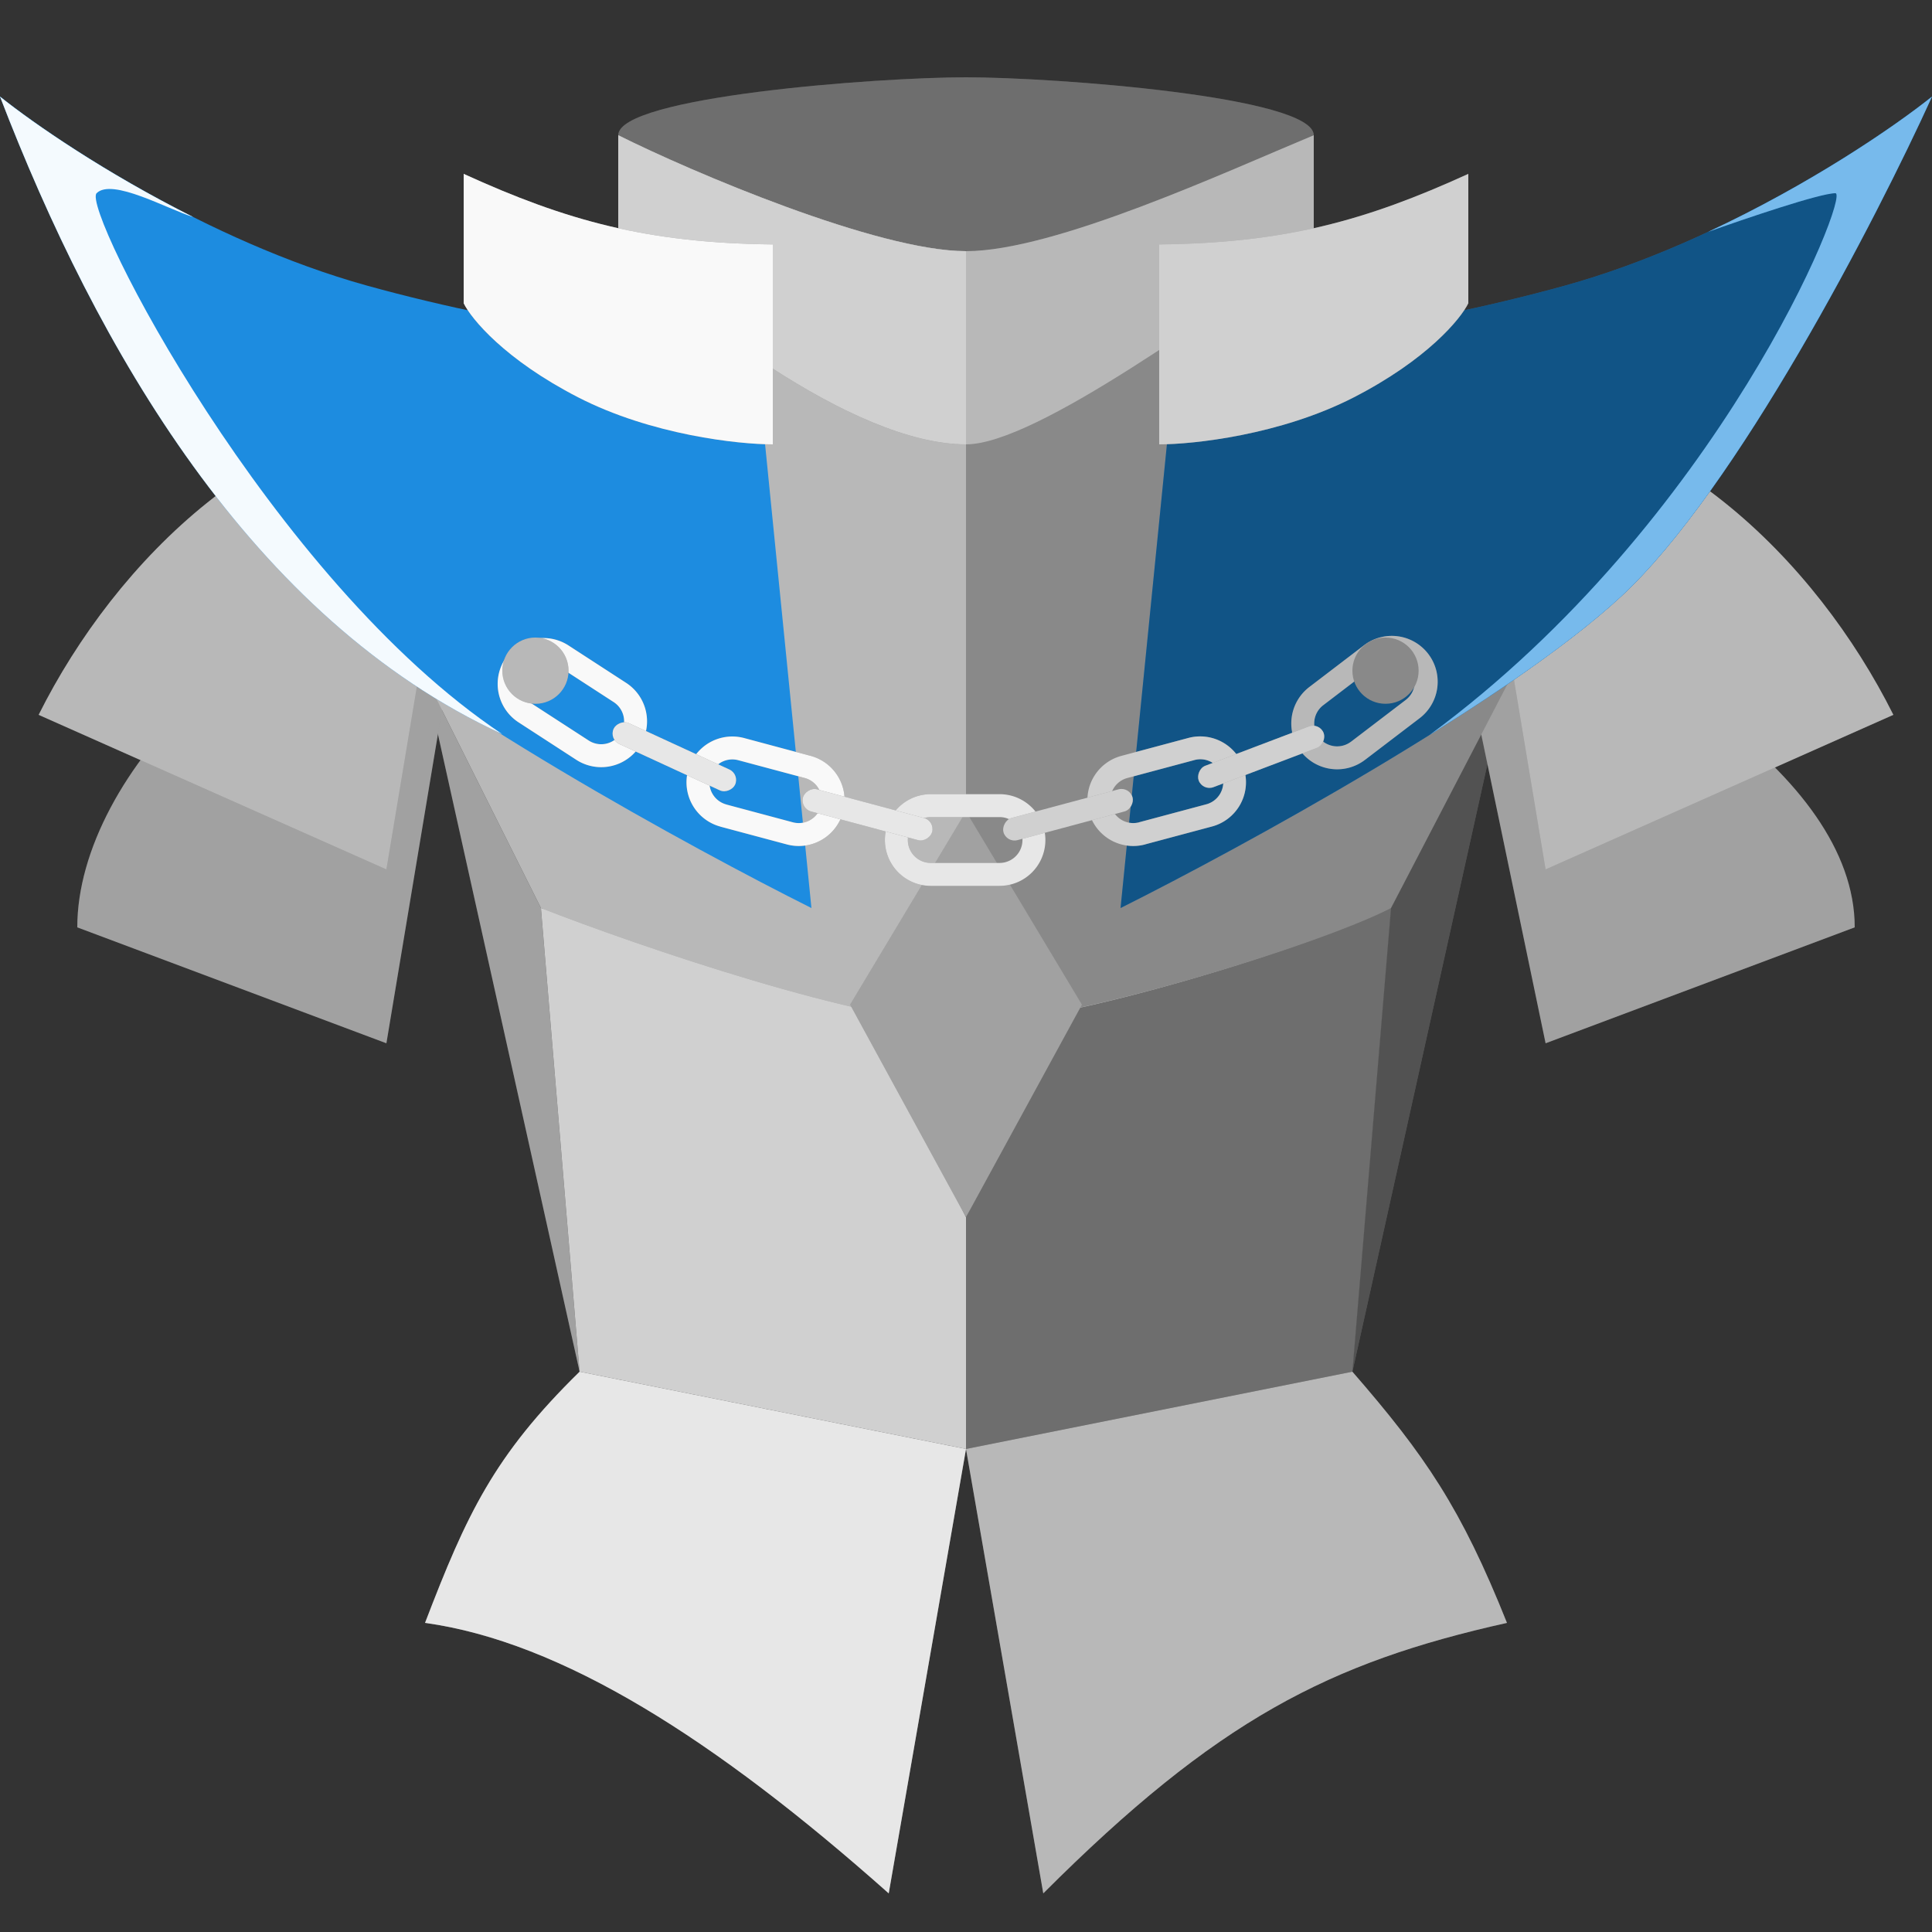 <svg fill="none" viewBox="0 0 50 50" id="anchorbound_plate_body" xmlns="http://www.w3.org/2000/svg"><rect x="0" y="0" width="50" height="50" fill="#333333" stroke="none"/><path d="m15 35.5-4-18 3 6 1 12Z" fill="#898989"/><path d="m15 35.5-4-18 3 6 1 12Z" fill="#fff" fill-opacity=".2"/><path d="m35 35.5 4-18-3 6-1 12Z" fill="#898989"/><path d="m35 35.5 4-18-3 6-1 12Z" fill="#000" fill-opacity=".4"/><path d="M34 6.357c-2.476 1.62-7.171 5.143-9 5.143-2.971 0-7.381-3.524-9-5.143V3.5c0-1 6.714-1.5 9-1.5 2.286 0 9 .5 9 1.5v2.857Z" fill="#898989"/><path d="M34 6.357c-2.476 1.62-7.171 5.143-9 5.143-2.971 0-7.381-3.524-9-5.143V3.5c0-1 6.714-1.5 9-1.5 2.286 0 9 .5 9 1.5v2.857Z" fill="#000" fill-opacity=".2"/><path d="m15 35.5-1-12 8 2 3 6v6l-10-2Z" fill="#898989"/><path d="m15 35.5-1-12 8 2 3 6v6l-10-2Z" fill="#fff" fill-opacity=".6"/><path d="m35 35.5 1-12-8 2-3 6v6l10-2Z" fill="#898989"/><path d="m35 35.5 1-12-8 2-3 6v6l10-2Z" fill="#000" fill-opacity=".2"/><path d="M2 24c0-4 5-9 10-9l-2 12-8-3Z" fill="#898989"/><path d="M2 24c0-4 5-9 10-9l-2 12-8-3Z" fill="#fff" fill-opacity=".2"/><path d="M48 24c0-4-6-7.5-10.5-9L40 27l8-3Z" fill="#898989"/><path d="M48 24c0-4-6-7.5-10.5-9L40 27l8-3Z" fill="#fff" fill-opacity=".2"/><path d="M1 18.5c2-4 6-8 11-8l-2 12-9-4Z" fill="#898989"/><path d="M1 18.5c2-4 6-8 11-8l-2 12-9-4Z" fill="#fff" fill-opacity=".4"/><path d="M49 18.5c-2-4-6-8-11-8l2 12 9-4Z" fill="#898989"/><path d="M49 18.5c-2-4-6-8-11-8l2 12 9-4Z" fill="#fff" fill-opacity=".4"/><path d="M14.63 7.5 8 11.5l6 12c2.484.974 8.408 3 11 3 2.593 0 9.024-2.026 10.968-3L42 11.5l-7.279-3.708-20.09-.292Z" fill="#898989"/><path d="M14.63 7.5 8 11.5l6 12c2.484.974 8.408 3 11 3 2.593 0 9.024-2.026 10.968-3L42 11.5l-7.279-3.708-20.09-.292Z" fill="#fff" fill-opacity=".4"/><path d="m42.5 11-7.406-3.5H25v19c2.511 0 9.117-2.026 11-3L42.5 11Z" fill="#898989"/><path d="m25 31.5 3-5.5-3-5-3 5 3 5.5Z" fill="#898989"/><path d="m25 31.5 3-5.5-3-5-3 5 3 5.5Z" fill="#fff" fill-opacity=".2"/><path d="M34 6.357c-2.476 1.62-7.171 5.143-9 5.143-2.971 0-7.381-3.524-9-5.143V3.5c1.905.952 6.714 3 9 3 2.286 0 6.714-2.048 9-3v2.857Z" fill="#898989"/><path d="M34 6.357c-2.476 1.62-7.171 5.143-9 5.143-2.971 0-7.381-3.524-9-5.143V3.5c1.905.952 6.714 3 9 3 2.286 0 6.714-2.048 9-3v2.857Z" fill="#fff" fill-opacity=".4"/><path d="M16 3.5c1.905.952 6.714 3 9 3v5c-2.971 0-7.381-3.524-9-5.143V3.5Z" fill="#898989"/><path d="M16 3.5c1.905.952 6.714 3 9 3v5c-2.971 0-7.381-3.524-9-5.143V3.5Z" fill="#fff" fill-opacity=".6"/><path d="M40.507 7.39c-4.143 1.151-8.438 1.63-10.069 1.726L29 23.5c3.069-1.534 9.953-5.293 12.945-8.055C44.937 12.684 48.562 5.665 50 2.5c-1.438 1.15-5.35 3.74-9.493 4.89Z" fill="#1D8CE0"/><path d="M40.507 7.39c-4.143 1.151-8.438 1.63-10.069 1.726L29 23.5c3.069-1.534 9.953-5.293 12.945-8.055C44.937 12.684 48.562 5.665 50 2.5c-1.438 1.15-5.35 3.74-9.493 4.89Z" fill="#000" fill-opacity=".4"/><path d="M9.493 7.39c4.143 1.151 8.438 1.63 10.069 1.726L21 23.5c-3.069-1.534-9.953-5.293-12.945-8.055C5.063 12.684 1.438 5.665 0 2.5c1.438 1.15 5.35 3.74 9.493 4.89ZM41.945 15.445C44.937 12.684 48.562 5.665 50 2.5c-.995.796-3.173 2.28-5.792 3.5.93-.333 2.892-1 3.292-1 .4 0-3 8.5-10.5 14.019 1.941-1.214 3.753-2.473 4.945-3.574Z" fill="#1D8CE0"/><path d="M41.945 15.445C44.937 12.684 48.562 5.665 50 2.5c-.995.796-3.173 2.28-5.792 3.5.93-.333 2.892-1 3.292-1 .4 0-3 8.5-10.5 14.019 1.941-1.214 3.753-2.473 4.945-3.574Z" fill="#fff" fill-opacity=".4"/><path d="M13 19C6.5 16 2.5 9 0 2.5c.893.714 2.738 1.982 5 3.117C4.333 5.41 2.9 4.6 2.5 5 2.1 5.4 7 15 13 19Z" fill="#1D8CE0"/><path d="M13 19C6.5 16 2.5 9 0 2.5c.893.714 2.738 1.982 5 3.117C4.333 5.41 2.9 4.6 2.5 5 2.1 5.4 7 15 13 19Z" fill="#fff" fill-opacity=".95"/><path d="M30 11.5V6.326c3.248-.036 5.333-.609 8-1.826v3.348c-.197.406-1.067 1.46-2.963 2.435-1.896.974-4.148 1.217-5.037 1.217Z" fill="#898989"/><path d="M30 11.5V6.326c3.248-.036 5.333-.609 8-1.826v3.348c-.197.406-1.067 1.46-2.963 2.435-1.896.974-4.148 1.217-5.037 1.217Z" fill="#fff" fill-opacity=".6"/><path d="M20 11.5V6.326c-3.248-.036-5.333-.609-8-1.826v3.348c.197.406 1.067 1.46 2.963 2.435 1.896.974 4.148 1.217 5.037 1.217Z" fill="#898989"/><path d="M20 11.5V6.326c-3.248-.036-5.333-.609-8-1.826v3.348c.197.406 1.067 1.46 2.963 2.435 1.896.974 4.148 1.217 5.037 1.217Z" fill="#fff" fill-opacity=".95"/><path fill-rule="evenodd" clip-rule="evenodd" d="M18.646 21.393a1.186 1.186 0 1 1 .614-2.292l1.719.461a1.186 1.186 0 1 1-.614 2.292l-1.72-.46Zm.153-.573a.593.593 0 0 1 .307-1.146l1.72.46a.593.593 0 1 1-.308 1.147l-1.719-.46Z" fill="#898989"/><path fill-rule="evenodd" clip-rule="evenodd" d="M18.646 21.393a1.186 1.186 0 1 1 .614-2.292l1.719.461a1.186 1.186 0 1 1-.614 2.292l-1.72-.46Zm.153-.573a.593.593 0 0 1 .307-1.146l1.72.46a.593.593 0 1 1-.308 1.147l-1.719-.46Z" fill="#fff" fill-opacity=".95"/><path fill-rule="evenodd" clip-rule="evenodd" d="M29.635 21.854a1.186 1.186 0 1 1-.614-2.292l1.719-.46a1.186 1.186 0 1 1 .614 2.291l-1.72.46Zm-.153-.573a.593.593 0 1 1-.307-1.146l1.719-.46a.593.593 0 1 1 .307 1.145l-1.72.46Z" fill="#898989"/><path fill-rule="evenodd" clip-rule="evenodd" d="M29.635 21.854a1.186 1.186 0 1 1-.614-2.292l1.719-.46a1.186 1.186 0 1 1 .614 2.291l-1.72.46Zm-.153-.573a.593.593 0 1 1-.307-1.146l1.719-.46a.593.593 0 1 1 .307 1.145l-1.72.46Z" fill="#fff" fill-opacity=".6"/><path fill-rule="evenodd" clip-rule="evenodd" d="M13.42 18.694a1.186 1.186 0 0 1 1.292-1.99l1.493.969a1.186 1.186 0 1 1-1.292 1.99l-1.493-.969Zm.323-.497a.593.593 0 0 1 .646-.996l1.493.969a.593.593 0 0 1-.646.995l-1.493-.968Z" fill="#898989"/><path fill-rule="evenodd" clip-rule="evenodd" d="M13.42 18.694a1.186 1.186 0 0 1 1.292-1.99l1.493.969a1.186 1.186 0 1 1-1.292 1.99l-1.493-.969Zm.323-.497a.593.593 0 0 1 .646-.996l1.493.969a.593.593 0 0 1-.646.995l-1.493-.968Z" fill="#fff" fill-opacity=".95"/><path fill-rule="evenodd" clip-rule="evenodd" d="M35.325 19.666a1.186 1.186 0 1 1-1.44-1.886L35.3 16.7a1.186 1.186 0 1 1 1.44 1.887l-1.416 1.08Zm-.36-.472a.593.593 0 1 1-.72-.943l1.415-1.08a.593.593 0 0 1 .72.944l-1.415 1.08Z" fill="#898989"/><path fill-rule="evenodd" clip-rule="evenodd" d="M35.325 19.666a1.186 1.186 0 1 1-1.44-1.886L35.3 16.7a1.186 1.186 0 1 1 1.44 1.887l-1.416 1.08Zm-.36-.472a.593.593 0 1 1-.72-.943l1.415-1.08a.593.593 0 0 1 .72.944l-1.415 1.08Z" fill="#fff" fill-opacity=".4"/><path fill-rule="evenodd" clip-rule="evenodd" d="M24.088 22.926a1.186 1.186 0 0 1 0-2.373h1.78a1.186 1.186 0 1 1 0 2.373h-1.78Zm0-.593a.593.593 0 0 1 0-1.187h1.78a.593.593 0 0 1 0 1.187h-1.78Z" fill="#898989"/><path fill-rule="evenodd" clip-rule="evenodd" d="M24.088 22.926a1.186 1.186 0 0 1 0-2.373h1.78a1.186 1.186 0 1 1 0 2.373h-1.78Zm0-.593a.593.593 0 0 1 0-1.187h1.78a.593.593 0 0 1 0 1.187h-1.78Z" fill="#fff" fill-opacity=".8"/><rect width="3.46" height=".593" rx=".297" transform="scale(1 -1) rotate(-15 -69.114 -89.094)" fill="#898989"/><rect width="3.46" height=".593" rx=".297" transform="scale(1 -1) rotate(-15 -69.114 -89.094)" fill="#fff" fill-opacity=".8"/><rect width="3.46" height=".593" rx=".297" transform="scale(1 -1) rotate(-24.753 -35.71 -45.468)" fill="#898989"/><rect width="3.46" height=".593" rx=".297" transform="scale(1 -1) rotate(-24.753 -35.71 -45.468)" fill="#fff" fill-opacity=".8"/><rect width="3.46" height=".593" rx=".297" transform="scale(1 -1) rotate(15 95.89 88.007)" fill="#898989"/><rect width="3.46" height=".593" rx=".297" transform="scale(1 -1) rotate(15 95.89 88.007)" fill="#fff" fill-opacity=".6"/><rect width="3.46" height=".593" rx=".297" transform="scale(1 -1) rotate(20.791 71.373 74.598)" fill="#898989"/><rect width="3.46" height=".593" rx=".297" transform="scale(1 -1) rotate(20.791 71.373 74.598)" fill="#fff" fill-opacity=".6"/><circle cx="35.857" cy="17.357" r=".857" fill="#898989"/><circle cx="13.857" cy="17.357" r=".857" fill="#898989"/><circle cx="13.857" cy="17.357" r=".857" fill="#fff" fill-opacity=".4"/><path d="M11 42c1.077-2.807 1.78-4.326 4-6.5l10 2L23 49c-4.5-4-8.473-6.512-12-7Z" fill="#898989"/><path d="M11 42c1.077-2.807 1.78-4.326 4-6.5l10 2L23 49c-4.5-4-8.473-6.512-12-7Z" fill="#fff" fill-opacity=".8"/><path d="M39 42c-1.184-2.964-2.112-4.328-4-6.5l-10 2L27 49c4.5-4.5 7.405-5.974 12-7Z" fill="#898989"/><path d="M39 42c-1.184-2.964-2.112-4.328-4-6.5l-10 2L27 49c4.5-4.5 7.405-5.974 12-7Z" fill="#fff" fill-opacity=".4"/></svg>